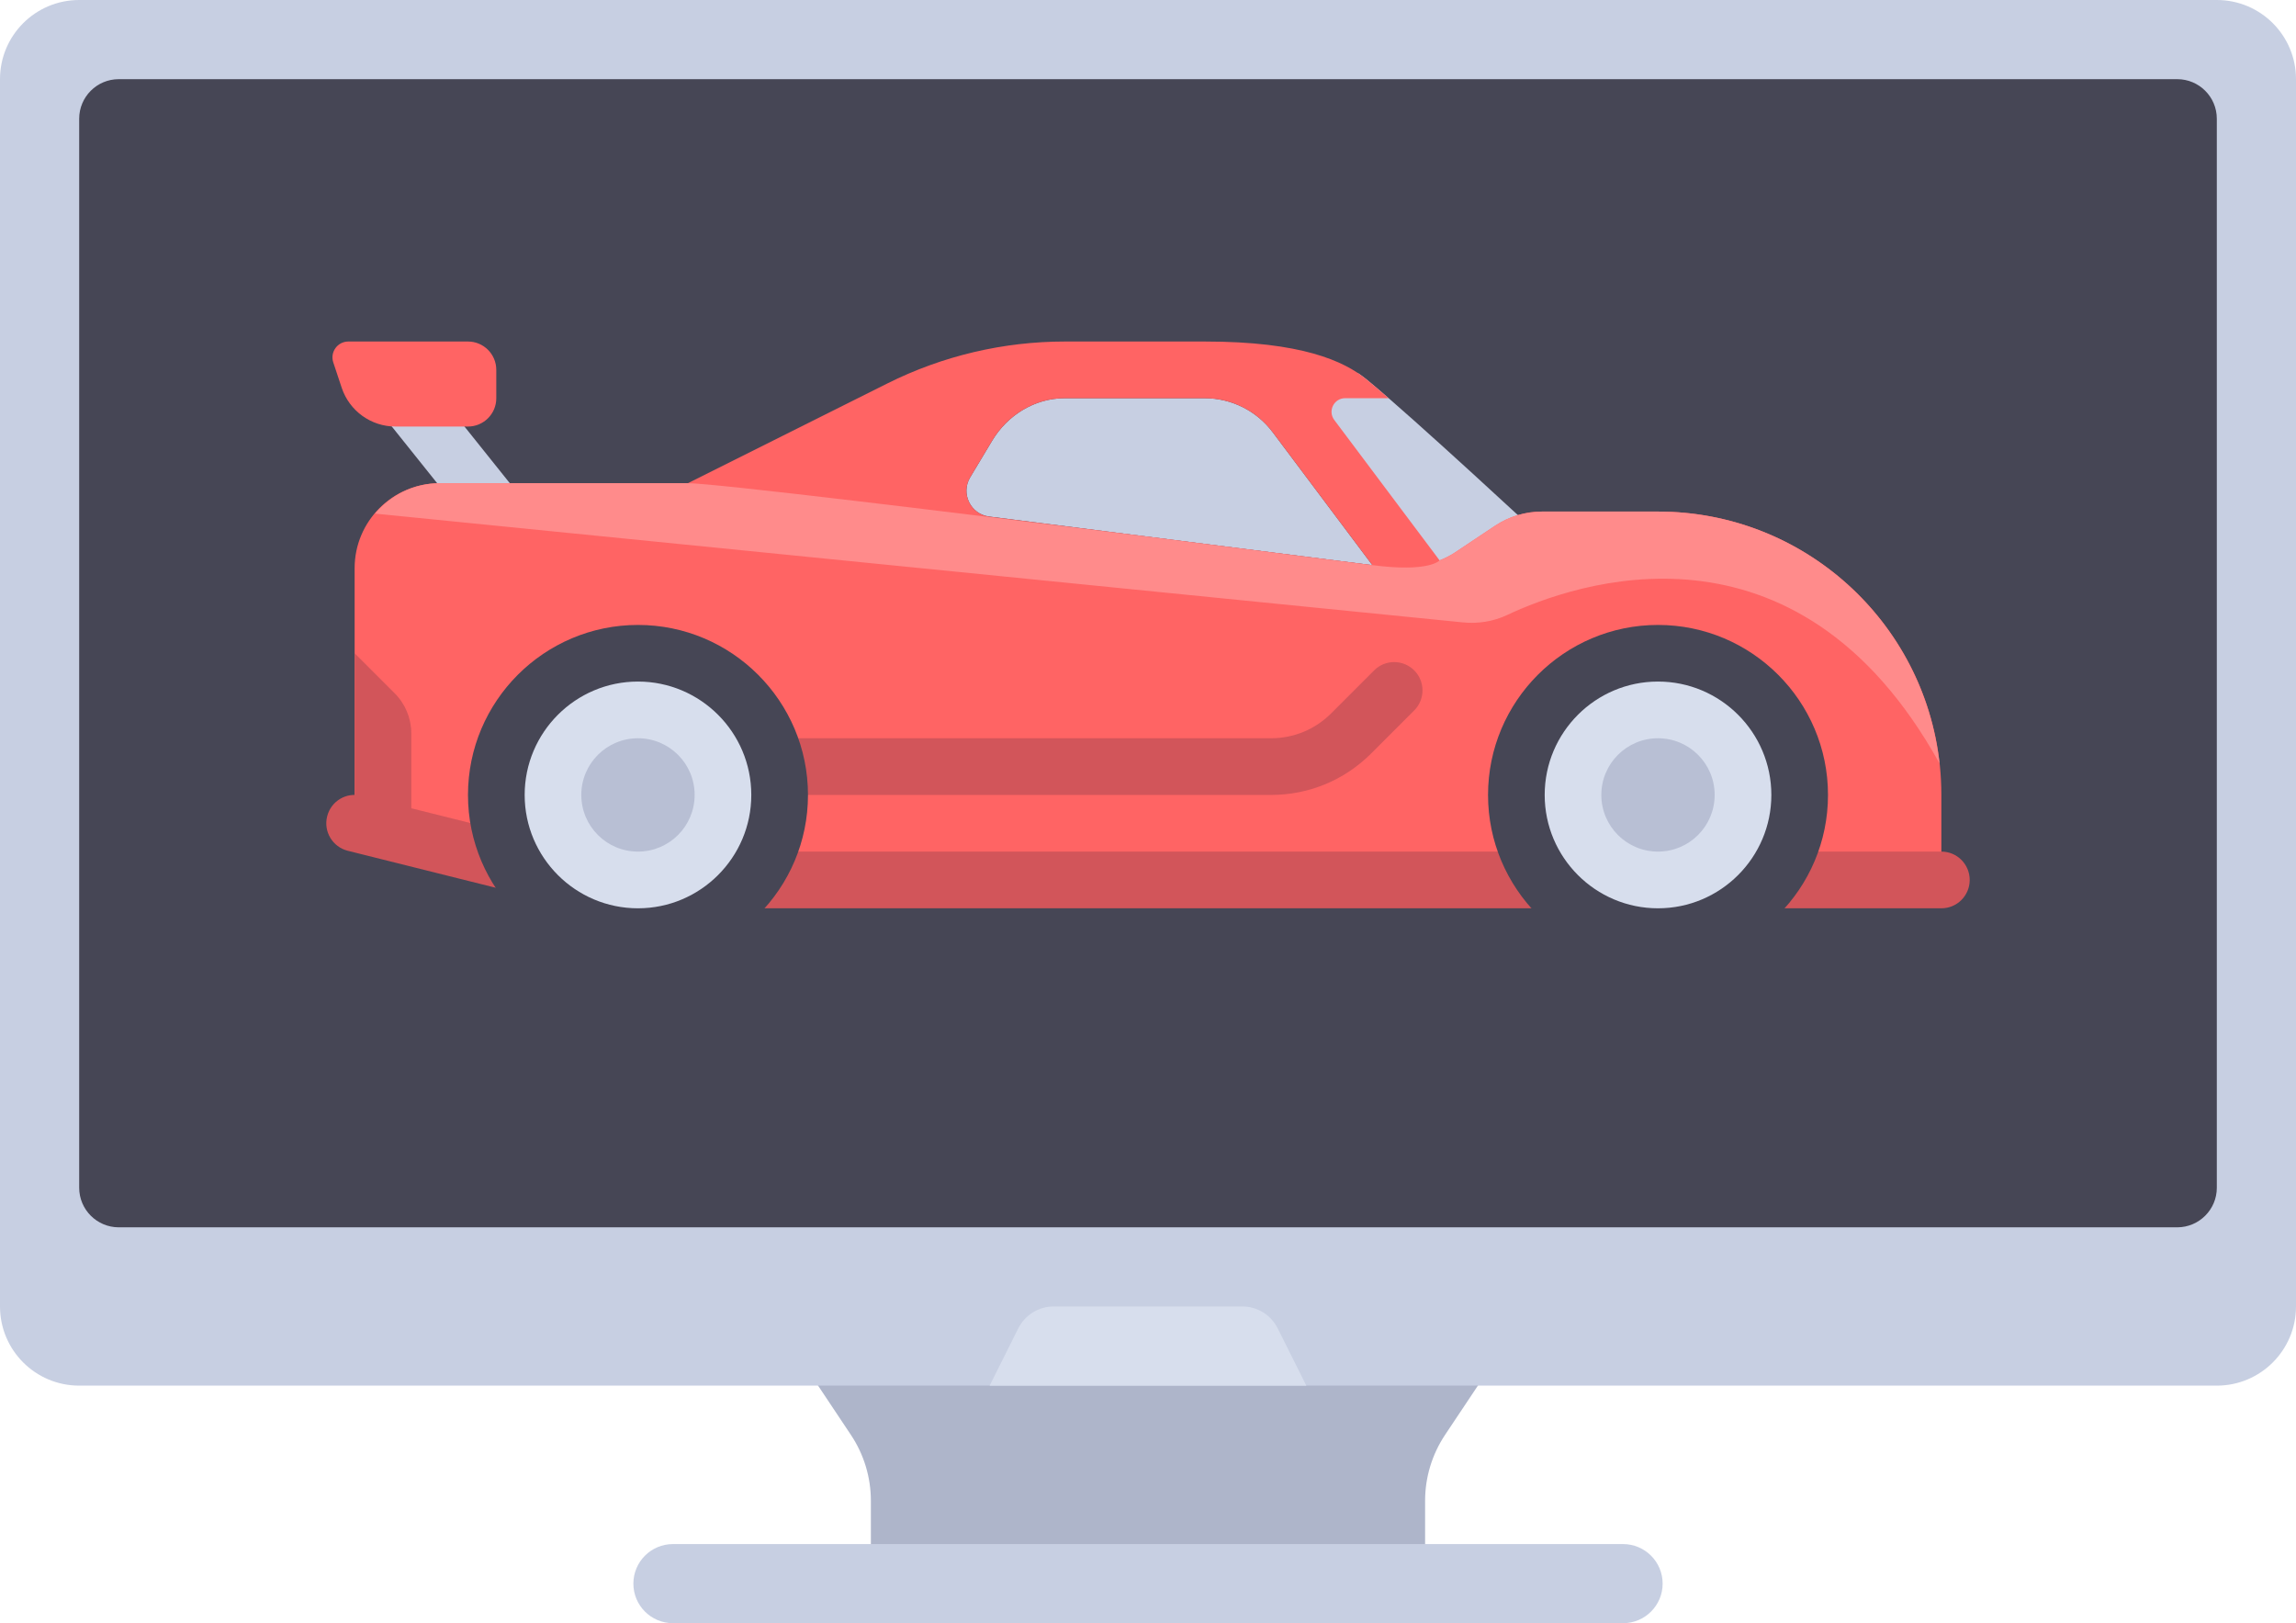 <?xml version="1.0" encoding="utf-8"?>
<!-- Generator: Adobe Illustrator 16.0.0, SVG Export Plug-In . SVG Version: 6.00 Build 0)  -->
<!DOCTYPE svg PUBLIC "-//W3C//DTD SVG 1.1//EN" "http://www.w3.org/Graphics/SVG/1.1/DTD/svg11.dtd">
<svg version="1.1" id="Layer_1" xmlns="http://www.w3.org/2000/svg" xmlns:xlink="http://www.w3.org/1999/xlink" x="0px" y="0px"
	 width="127.502px" height="90.128px" viewBox="-14.752 -1.986 127.502 90.128"
	 enable-background="new -14.752 -1.986 127.502 90.128" xml:space="preserve">
<path fill="#AEB5CA" d="M64.388,85.946H33.61v-4.6c0-1.301-0.385-2.573-1.107-3.656l-3.289-4.933h39.569l-3.29,4.933
	c-0.721,1.083-1.106,2.355-1.106,3.656V85.946L64.388,85.946z"/>
<path fill="#C7CFE2" d="M108.353,74.952H-10.355c-2.429,0-4.397-1.969-4.397-4.396V2.41c0-2.428,1.968-4.396,4.397-4.396h118.708
	c2.429,0,4.397,1.968,4.397,4.396v68.146C112.75,72.983,110.781,74.952,108.353,74.952z"/>
<path fill="#464655" d="M106.155,66.162H-8.157c-1.213,0-2.198-0.986-2.198-2.201V4.608c0-1.214,0.984-2.198,2.198-2.198h114.313
	c1.212,0,2.197,0.984,2.197,2.198v59.356C108.353,65.176,107.367,66.162,106.155,66.162z"/>
<path fill="#D7DEED" d="M54.235,70.556H43.763c-0.833,0-1.594,0.472-1.967,1.216l-1.591,3.181h17.586l-1.589-3.181
	C55.828,71.027,55.068,70.556,54.235,70.556z"/>
<path fill="#C7CFE2" d="M75.379,88.143h-52.76c-1.214,0-2.198-0.984-2.198-2.196l0,0c0-1.213,0.984-2.197,2.198-2.197h52.76
	c1.214,0,2.199,0.984,2.199,2.197l0,0C77.578,87.158,76.593,88.143,75.379,88.143z"/>
<g>
	<g>
		
			<rect x="4.622" y="20.911" transform="matrix(0.625 0.781 -0.781 0.625 21.184 0.895)" fill="#C7CFE2" width="10.077" height="3.149"/>
		<path fill="#C7CFE2" d="M40.181,26.697c-1.035-0.131-1.595-1.284-1.057-2.177l1.221-2.036c0.851-1.418,2.362-2.356,4.015-2.359
			c0.008,0,0.018,0,0.028,0h7.758c1.487,0,2.885,0.7,3.778,1.89l5.533,7.379L40.181,26.697z"/>
		<path fill="#C7CFE2" d="M61.129,19.076c-0.136-0.109-0.282-0.219-0.443-0.328h-6.963l11.012,12.391l6.294-3.147
			C71.028,27.992,63.675,21.154,61.129,19.076z"/>
	</g>
	<path fill="#FF6464" d="M77.32,26.419h-6.437c-0.933,0-1.844,0.276-2.619,0.793l-2.228,1.485c-0.267,0.176-0.551,0.315-0.843,0.434
		l-5.85-7.799c-0.373-0.498-0.018-1.208,0.604-1.208h2.413c-0.474-0.414-0.899-0.774-1.233-1.049
		c-1.246-1.016-3.607-2.098-8.979-2.098h-7.761c-3.423,0-6.798,0.797-9.859,2.327l-11.079,5.541H9.661
		c-2.606,0-4.72,2.113-4.72,4.72v14.161l11.015,3.149h77.1v-4.722C93.057,33.464,86.011,26.419,77.32,26.419z M40.181,26.697
		c-1.035-0.131-1.595-1.284-1.057-2.177l1.221-2.036c0.851-1.418,2.362-2.356,4.015-2.359c0.008,0,0.018,0,0.028,0h7.758
		c1.487,0,2.885,0.7,3.778,1.89l5.533,7.379L40.181,26.697z"/>
	<path fill="#D2555A" d="M93.057,48.448H22.25c-0.869,0-1.574-0.704-1.574-1.572c0-0.871,0.704-1.576,1.574-1.576h70.809
		c0.868,0,1.571,0.705,1.571,1.576C94.63,47.744,93.927,48.448,93.057,48.448z"/>
	<circle fill="#D7DEED" cx="77.32" cy="42.154" r="7.868"/>
	<path fill="#464655" d="M77.32,51.595c-5.205,0-9.438-4.236-9.438-9.44c0-5.208,4.233-9.441,9.438-9.441
		c5.209,0,9.441,4.234,9.441,9.441C86.762,47.357,82.529,51.595,77.32,51.595z M77.32,35.858c-3.471,0-6.292,2.824-6.292,6.296
		c0,3.47,2.821,6.294,6.292,6.294c3.473,0,6.295-2.824,6.295-6.294C83.615,38.683,80.793,35.858,77.32,35.858z"/>
	<circle fill="#B8BFD4" cx="77.32" cy="42.153" r="3.147"/>
	<g>
		<path fill="#D2555A" d="M17.531,48.448c-0.126,0-0.256-0.016-0.383-0.048L4.561,45.254c-0.845-0.212-1.357-1.066-1.146-1.908
			c0.209-0.846,1.064-1.361,1.907-1.144l12.588,3.147c0.843,0.21,1.357,1.063,1.145,1.908
			C18.877,47.971,18.236,48.448,17.531,48.448z"/>
		<path fill="#D2555A" d="M4.942,34.286l2.225,2.225c0.591,0.591,0.921,1.39,0.921,2.225v6.563l-3.146-1.572V34.286z"/>
		<path fill="#D2555A" d="M55.833,42.154H28.544c-0.87,0-1.575-0.705-1.575-1.575c0-0.87,0.705-1.573,1.575-1.573h27.289
			c1.261,0,2.447-0.492,3.339-1.383l2.385-2.386c0.612-0.614,1.608-0.614,2.225,0c0.614,0.615,0.614,1.611,0,2.225l-2.385,2.385
			C59.909,41.334,57.936,42.154,55.833,42.154z"/>
	</g>
	<circle fill="#D7DEED" cx="20.676" cy="42.154" r="7.868"/>
	<path fill="#464655" d="M20.676,51.595c-5.205,0-9.44-4.236-9.44-9.44c0-5.208,4.235-9.441,9.44-9.441
		c5.207,0,9.441,4.234,9.441,9.441C30.118,47.357,25.882,51.595,20.676,51.595z M20.676,35.858c-3.471,0-6.292,2.824-6.292,6.296
		c0,3.47,2.821,6.294,6.292,6.294c3.472,0,6.293-2.824,6.293-6.294C26.97,38.683,24.147,35.858,20.676,35.858z"/>
	<circle fill="#B8BFD4" cx="20.676" cy="42.153" r="3.147"/>
	<path fill="#FF8B8B" d="M6.073,26.532l60.405,6.04c0.841,0.085,1.697-0.046,2.463-0.408c3.67-1.733,16.037-6.152,24.013,8.24
		c-0.872-7.866-7.534-13.985-15.634-13.985h-6.437c-0.933,0-1.844,0.275-2.619,0.793l-2.229,1.485
		c-0.266,0.176-0.55,0.315-0.842,0.433c0,0-0.571,0.68-3.736,0.263l-12.607-1.598c-10.538-1.316-23.943-2.951-25.4-2.951H9.661
		C8.216,24.845,6.939,25.509,6.073,26.532z"/>
	<path fill="#FF6464" d="M11.235,21.698H7.209c-1.354,0-2.557-0.866-2.985-2.152l-0.468-1.407c-0.191-0.572,0.234-1.162,0.836-1.162
		h6.643c0.868,0,1.573,0.705,1.573,1.574v1.574C12.809,20.994,12.104,21.698,11.235,21.698z"/>
</g>
</svg>

